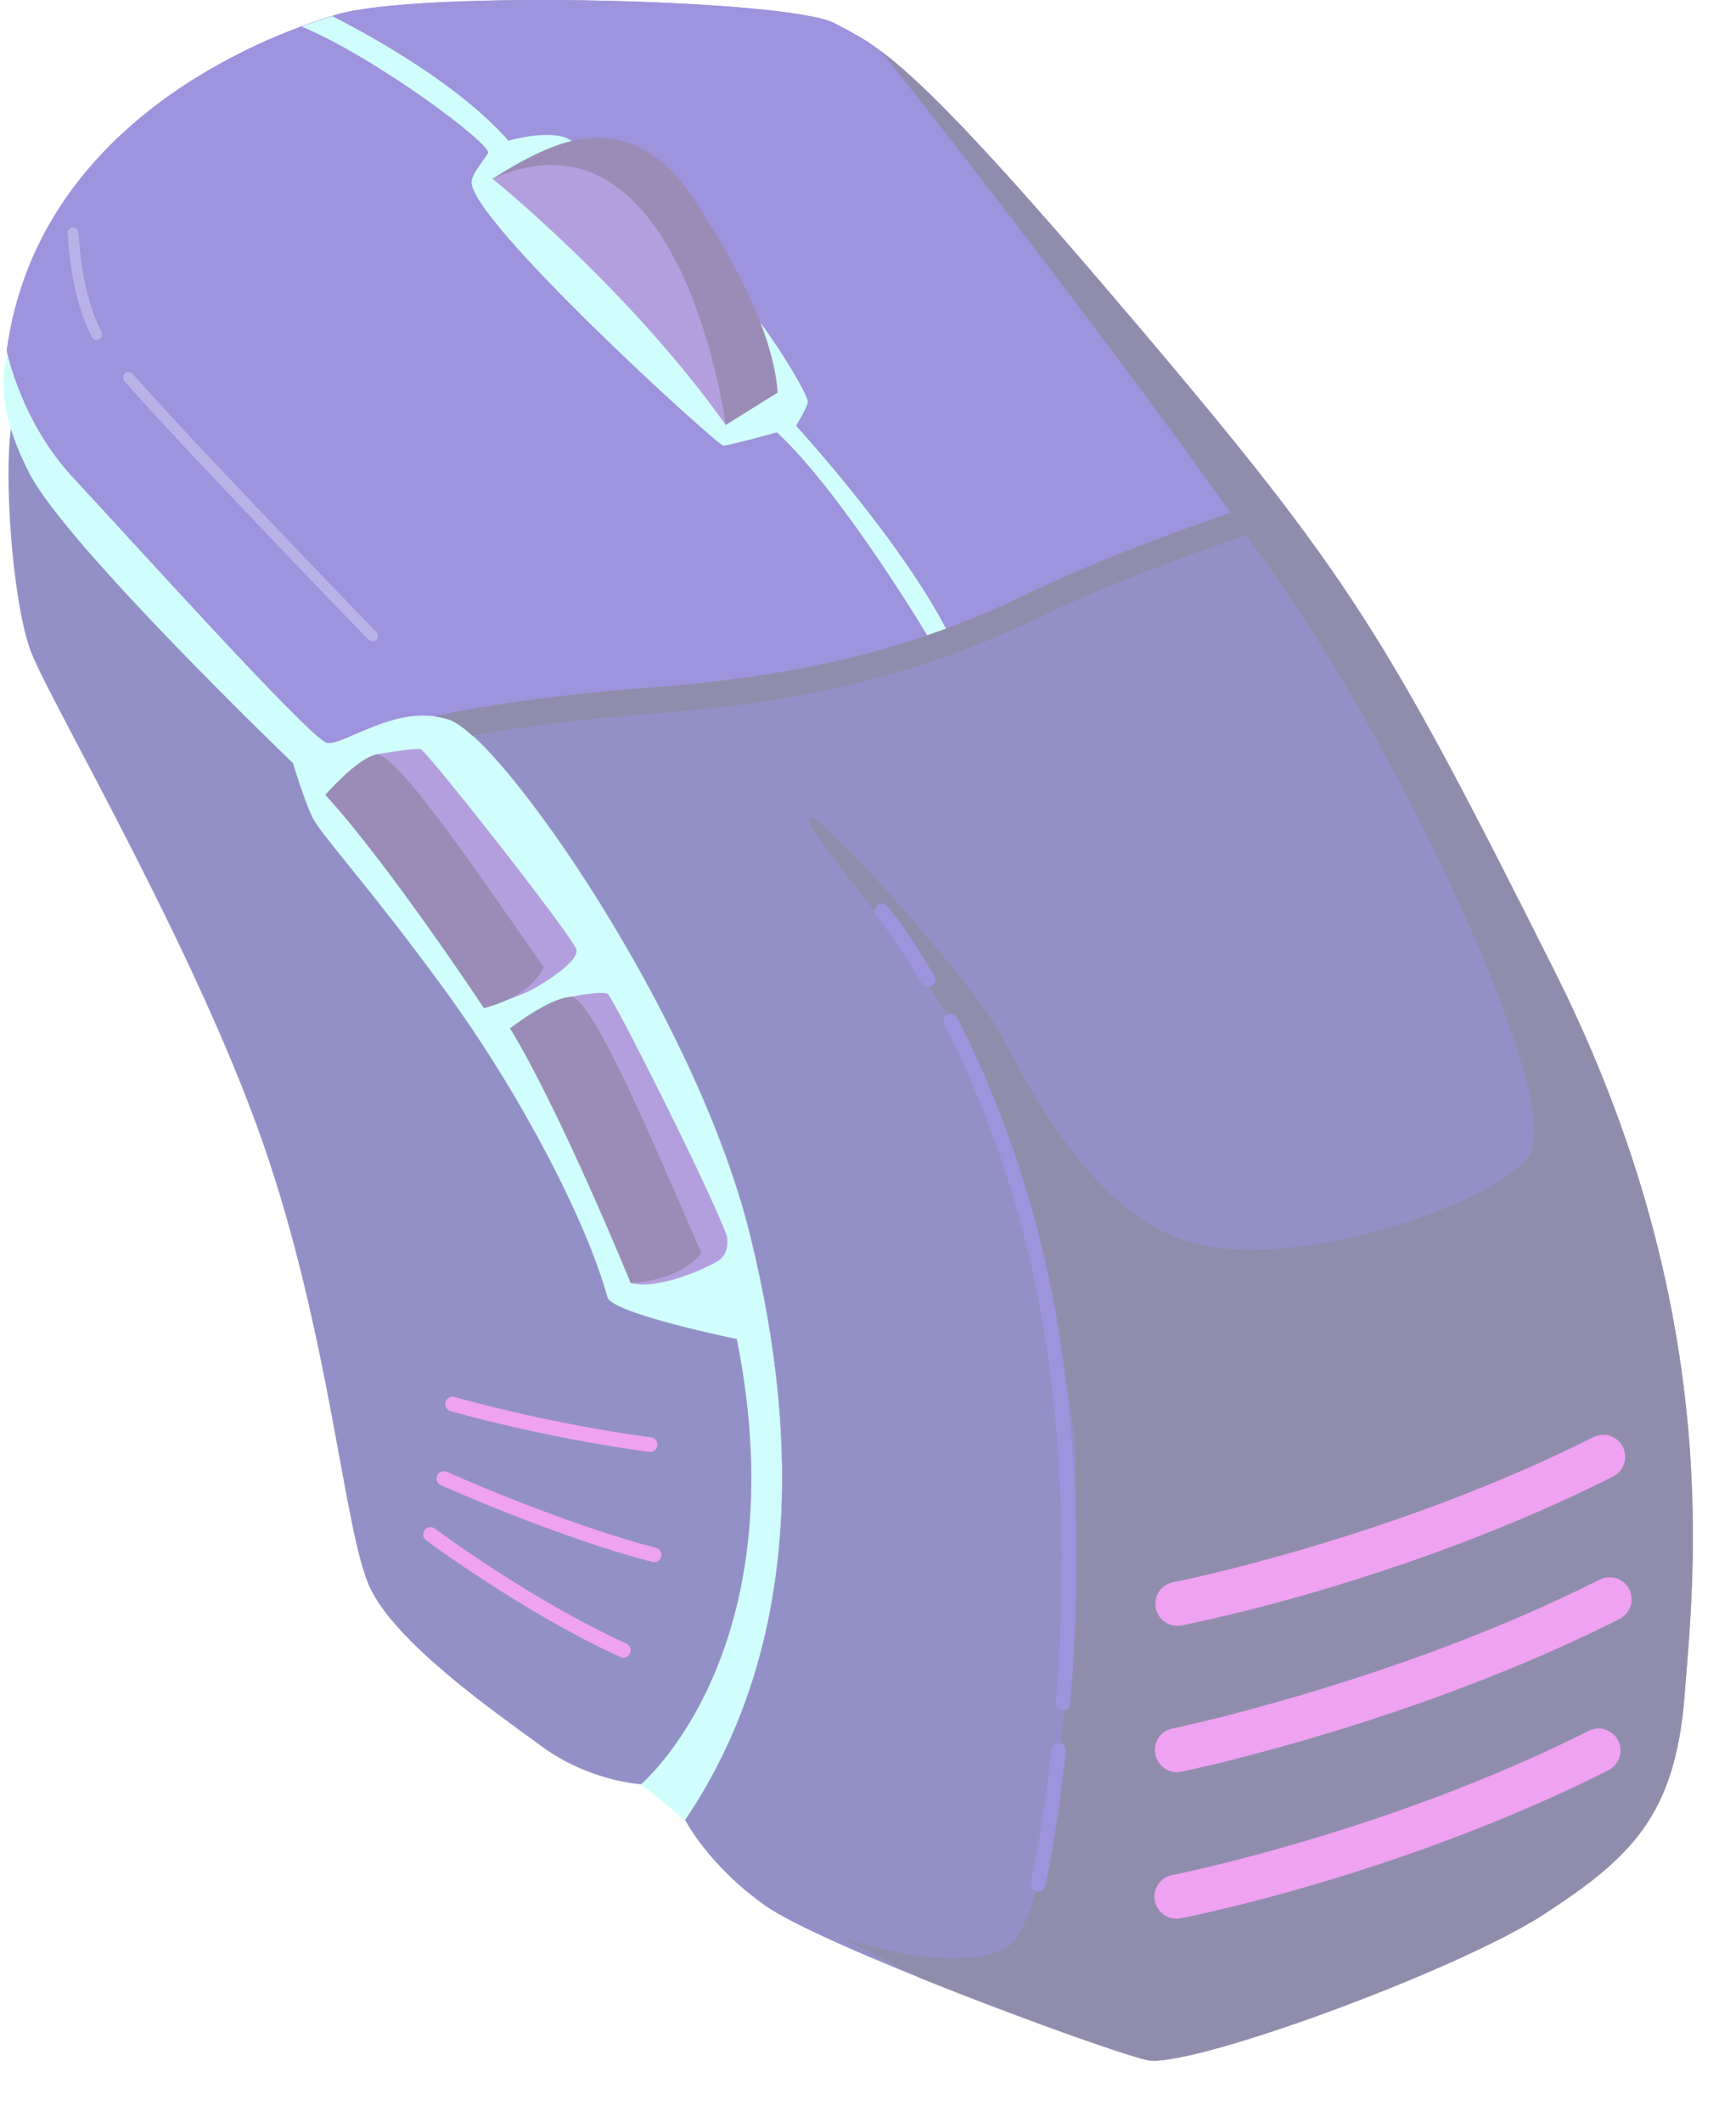 <svg width="27" height="33" viewBox="0 0 27 33" fill="none" xmlns="http://www.w3.org/2000/svg">
<g opacity="0.5">
<path d="M11.663 19.198C10.808 15.771 7.798 11.484 6.999 11.198C6.201 10.913 5.343 11.611 5.085 11.554C4.827 11.497 1.973 8.326 1.147 7.438C0.782 7.048 0.535 6.614 0.375 6.254C0.323 6.268 0.282 6.29 0.261 6.325C0.004 6.754 0.159 9.323 0.487 10.151C0.816 10.979 3.027 14.737 4.081 17.752C5.135 20.766 5.347 23.807 5.747 24.679C6.146 25.55 7.688 26.623 8.43 27.166C9.172 27.709 9.972 27.752 9.972 27.752C9.972 27.752 10.422 27.83 10.963 27.825C12.364 25.416 12.464 22.409 11.663 19.198Z" fill="#27218F"/>
<path d="M11.663 19.198C10.808 15.771 7.798 11.484 6.999 11.198C6.201 10.913 5.343 11.611 5.085 11.554C4.827 11.497 1.973 8.326 1.147 7.438C0.437 6.678 0.179 5.766 0.12 5.519C-0.015 5.9 0.017 6.509 0.46 7.367C1.044 8.497 4.556 11.869 4.556 11.869C4.556 11.869 4.727 12.433 4.855 12.704C4.982 12.976 5.724 13.761 6.924 15.406C8.122 17.049 9.128 19.013 9.448 20.177C9.518 20.43 11.46 20.827 11.46 20.827C12.428 25.683 9.97 27.752 9.97 27.752L10.655 28.309C12.341 25.824 12.514 22.625 11.661 19.198H11.663Z" fill="#A2FDFA"/>
<path d="M10.657 28.309C10.657 28.309 11.013 29.01 11.898 29.637C12.784 30.267 17.194 31.896 17.838 32.04C18.481 32.184 22.652 30.657 24.01 29.774C25.367 28.889 26.052 28.234 26.198 26.377C26.342 24.519 26.83 20.394 24.179 15.107C21.525 9.82 21.012 8.978 17.573 4.919C14.134 0.86 13.678 0.732 12.977 0.36C12.277 -0.012 6.536 -0.158 5.238 0.225C3.94 0.609 0.581 1.994 0.106 5.448C0.106 5.448 0.321 6.548 1.147 7.433C1.973 8.319 4.829 11.493 5.085 11.55C5.343 11.607 6.198 10.909 6.999 11.194C7.8 11.479 10.81 15.766 11.663 19.194C12.519 22.621 12.343 25.82 10.657 28.305V28.309Z" fill="#27218F"/>
<path d="M17.571 4.921C14.132 0.862 13.676 0.734 12.975 0.362C12.275 -0.01 6.534 -0.156 5.236 0.228C3.937 0.611 0.579 1.996 0.104 5.451C0.104 5.451 0.318 6.55 1.144 7.436C1.973 8.321 4.827 11.495 5.083 11.552C5.341 11.609 6.196 10.911 6.997 11.196C7.052 11.217 7.12 11.258 7.196 11.315L9.769 10.87C9.769 10.87 13.632 10.423 14.068 10.222C14.504 10.021 17.089 8.953 17.555 8.745C17.968 8.561 19.325 8.143 20.014 7.91C19.373 7.064 18.604 6.135 17.571 4.917V4.921Z" fill="#3E28BB"/>
<path d="M14.538 10.069L14.812 9.978C14.132 8.531 12.382 6.623 12.382 6.623C12.382 6.623 12.542 6.356 12.565 6.258C12.585 6.163 12.047 5.273 11.686 4.839C11.325 4.406 9.133 2.268 8.806 2.144C8.48 2.021 7.907 2.188 7.907 2.188C7.143 1.318 5.792 0.568 5.167 0.251C5.028 0.294 4.868 0.346 4.69 0.413C5.838 0.889 7.666 2.256 7.59 2.382C7.51 2.516 7.348 2.692 7.335 2.82C7.271 3.393 11.159 6.931 11.25 6.931C11.341 6.931 12.083 6.724 12.083 6.724C13.146 7.71 14.536 10.071 14.536 10.071L14.538 10.069Z" fill="#A2FDFA"/>
<path d="M19.875 7.732C19.227 7.94 17.427 8.536 15.964 9.243C14.23 10.083 12.492 10.514 10.153 10.69C8.22 10.835 7.07 11.071 6.748 11.141C6.83 11.153 6.915 11.169 6.997 11.198C7.086 11.23 7.207 11.315 7.346 11.443C7.91 11.342 8.866 11.198 10.185 11.098C11.38 11.009 12.423 10.851 13.388 10.612C14.358 10.37 15.25 10.044 16.142 9.613C17.705 8.857 19.67 8.228 20.138 8.081C20.051 7.967 19.964 7.851 19.873 7.735L19.875 7.732Z" fill="#221C5A"/>
<path d="M17.571 4.921C15.271 2.206 14.306 1.252 13.708 0.805C15.408 2.927 18.675 7.21 20.199 9.501C22.018 12.234 24.35 17.204 23.77 17.986C23.191 18.769 20.117 19.762 18.554 19.333C16.991 18.904 15.985 16.878 15.558 16.074C15.129 15.271 12.669 12.517 12.583 12.72C12.496 12.923 14.102 14.616 14.787 15.903C15.472 17.19 16.647 20.992 16.722 22.566C16.795 24.14 16.491 29.861 15.645 30.299C14.798 30.737 13.053 30.125 13.053 30.125L14.315 30.767C15.807 31.369 17.466 31.96 17.84 32.042C18.483 32.186 22.654 30.659 24.012 29.776C25.37 28.891 26.054 28.236 26.2 26.379C26.344 24.521 26.832 20.396 24.181 15.109C21.527 9.822 21.014 8.98 17.575 4.921H17.571Z" fill="#221C5A"/>
<path d="M19.287 25.074C18.755 25.206 18.422 25.272 18.378 25.281C18.194 25.318 18.013 25.197 17.977 25.012C17.94 24.827 18.054 24.649 18.246 24.61C18.28 24.604 21.653 23.93 24.779 22.354C24.95 22.267 25.153 22.335 25.24 22.504C25.324 22.673 25.258 22.879 25.089 22.965C22.841 24.099 20.526 24.768 19.287 25.076V25.074Z" fill="#E046E3"/>
<path d="M19.113 27.385C18.68 27.492 18.413 27.549 18.374 27.556C18.189 27.595 18.009 27.476 17.97 27.289C17.931 27.104 18.043 26.922 18.237 26.885C18.271 26.878 21.753 26.148 24.879 24.569C25.05 24.485 25.253 24.551 25.34 24.72C25.424 24.889 25.358 25.094 25.189 25.181C22.823 26.374 20.325 27.081 19.115 27.383L19.113 27.385Z" fill="#E046E3"/>
<path d="M19.257 29.633C18.732 29.763 18.404 29.829 18.362 29.836C18.178 29.872 17.997 29.751 17.961 29.566C17.924 29.381 18.047 29.199 18.23 29.165C18.262 29.158 21.58 28.498 24.706 26.922C24.877 26.835 25.08 26.904 25.167 27.072C25.251 27.241 25.185 27.447 25.016 27.533C22.768 28.667 20.48 29.329 19.257 29.633Z" fill="#E046E3"/>
<path d="M5.84 11.735C5.84 11.735 6.445 11.632 6.541 11.652C6.637 11.673 8.914 14.575 8.964 14.767C9.014 14.959 8.421 15.317 8.241 15.41C8.06 15.502 7.526 15.677 7.526 15.677L5.84 11.735Z" fill="#693FBD"/>
<path d="M7.526 15.68C7.526 15.68 6.032 13.421 5.06 12.364C5.06 12.364 5.528 11.819 5.84 11.737C6.153 11.657 7.59 13.809 8.457 15.045C8.457 15.045 8.295 15.481 7.526 15.68Z" fill="#36196E"/>
<path d="M8.875 15.504C8.875 15.504 9.363 15.406 9.45 15.458C9.534 15.509 11.015 18.445 11.303 19.219C11.303 19.219 11.371 19.49 11.161 19.616C10.951 19.741 10.233 20.067 9.808 19.956V18.457L8.875 15.506V15.504Z" fill="#693FBD"/>
<path d="M9.808 19.953C9.808 19.953 8.724 17.293 7.933 15.995C7.933 15.995 8.533 15.524 8.875 15.504C9.217 15.486 10.265 18.021 10.908 19.486C10.908 19.486 10.65 19.905 9.808 19.953Z" fill="#36196E"/>
<path d="M16.174 29.418C16.158 29.423 16.14 29.423 16.122 29.418C16.06 29.404 16.021 29.343 16.035 29.281C16.035 29.272 16.215 28.469 16.352 27.212C16.359 27.15 16.416 27.104 16.478 27.111C16.539 27.118 16.585 27.175 16.578 27.237C16.439 28.508 16.261 29.322 16.259 29.331C16.25 29.375 16.215 29.407 16.174 29.418Z" fill="#3E28BB"/>
<path d="M16.562 26.605C16.551 26.607 16.537 26.609 16.526 26.607C16.462 26.602 16.416 26.548 16.421 26.484C16.571 24.656 16.537 22.899 16.323 21.261C16.008 18.874 15.259 17.044 14.684 15.931C14.655 15.874 14.677 15.805 14.732 15.778C14.791 15.748 14.858 15.771 14.885 15.828C15.467 16.957 16.229 18.812 16.546 21.231C16.763 22.885 16.797 24.658 16.647 26.502C16.642 26.552 16.608 26.591 16.56 26.602L16.562 26.605Z" fill="#3E28BB"/>
<path d="M14.461 15.347C14.413 15.358 14.36 15.337 14.335 15.294C13.934 14.61 13.632 14.242 13.628 14.24C13.587 14.192 13.594 14.119 13.644 14.08C13.692 14.041 13.765 14.046 13.803 14.094C13.817 14.11 14.121 14.477 14.531 15.18C14.563 15.235 14.545 15.303 14.49 15.335C14.481 15.34 14.47 15.344 14.461 15.347Z" fill="#3E28BB"/>
<path d="M7.661 2.781C7.661 2.781 8.273 2.37 8.781 2.222C9.29 2.074 10.077 2.035 10.769 3.068C11.458 4.102 12.031 5.211 12.095 6.106L11.287 6.61C11.287 6.61 10.616 4.561 10.034 3.956C9.45 3.351 7.663 2.781 7.663 2.781H7.661Z" fill="#36196E"/>
<path d="M7.661 2.781C7.661 2.781 9.788 4.497 11.287 6.61C11.287 6.61 10.611 1.469 7.661 2.781Z" fill="#693FBD"/>
<path d="M9.721 25.779C9.696 25.785 9.671 25.783 9.646 25.772C8.147 25.087 6.643 23.969 6.627 23.958C6.577 23.919 6.566 23.848 6.605 23.798C6.641 23.748 6.714 23.736 6.764 23.775C6.778 23.787 8.263 24.891 9.742 25.564C9.799 25.589 9.824 25.658 9.799 25.715C9.783 25.747 9.756 25.77 9.724 25.779H9.721Z" fill="#E046E3"/>
<path d="M10.201 24.293C10.182 24.298 10.164 24.298 10.144 24.293C8.658 23.908 6.874 23.107 6.856 23.1C6.799 23.075 6.773 23.006 6.799 22.949C6.824 22.892 6.892 22.867 6.949 22.892C6.967 22.901 8.736 23.693 10.201 24.074C10.262 24.09 10.299 24.152 10.283 24.213C10.271 24.255 10.239 24.286 10.201 24.296V24.293Z" fill="#E046E3"/>
<path d="M10.139 22.58C10.125 22.582 10.112 22.584 10.096 22.582C8.444 22.361 7.022 21.952 7.008 21.948C6.947 21.929 6.913 21.868 6.931 21.806C6.949 21.744 7.011 21.71 7.072 21.729C7.086 21.733 8.489 22.137 10.125 22.356C10.187 22.365 10.233 22.422 10.223 22.484C10.217 22.532 10.182 22.568 10.139 22.58Z" fill="#E046E3"/>
<path d="M5.813 9.973C5.783 9.98 5.754 9.973 5.731 9.95C5.703 9.921 2.947 7.078 1.936 5.93C1.904 5.893 1.909 5.841 1.943 5.809C1.977 5.779 2.032 5.782 2.064 5.816C3.073 6.961 5.827 9.802 5.854 9.832C5.886 9.866 5.886 9.921 5.854 9.953C5.843 9.964 5.829 9.971 5.815 9.973H5.813Z" fill="#7465D1"/>
<path d="M1.523 5.282C1.484 5.291 1.446 5.275 1.427 5.238C1.131 4.657 1.081 3.981 1.06 3.726C1.058 3.682 1.055 3.653 1.053 3.639C1.044 3.593 1.074 3.552 1.117 3.539C1.163 3.529 1.208 3.555 1.217 3.6C1.222 3.614 1.224 3.655 1.229 3.714C1.247 3.961 1.297 4.611 1.578 5.161C1.599 5.202 1.583 5.254 1.541 5.275C1.535 5.277 1.53 5.28 1.523 5.282Z" fill="#7465D1"/>
</g>
</svg>
